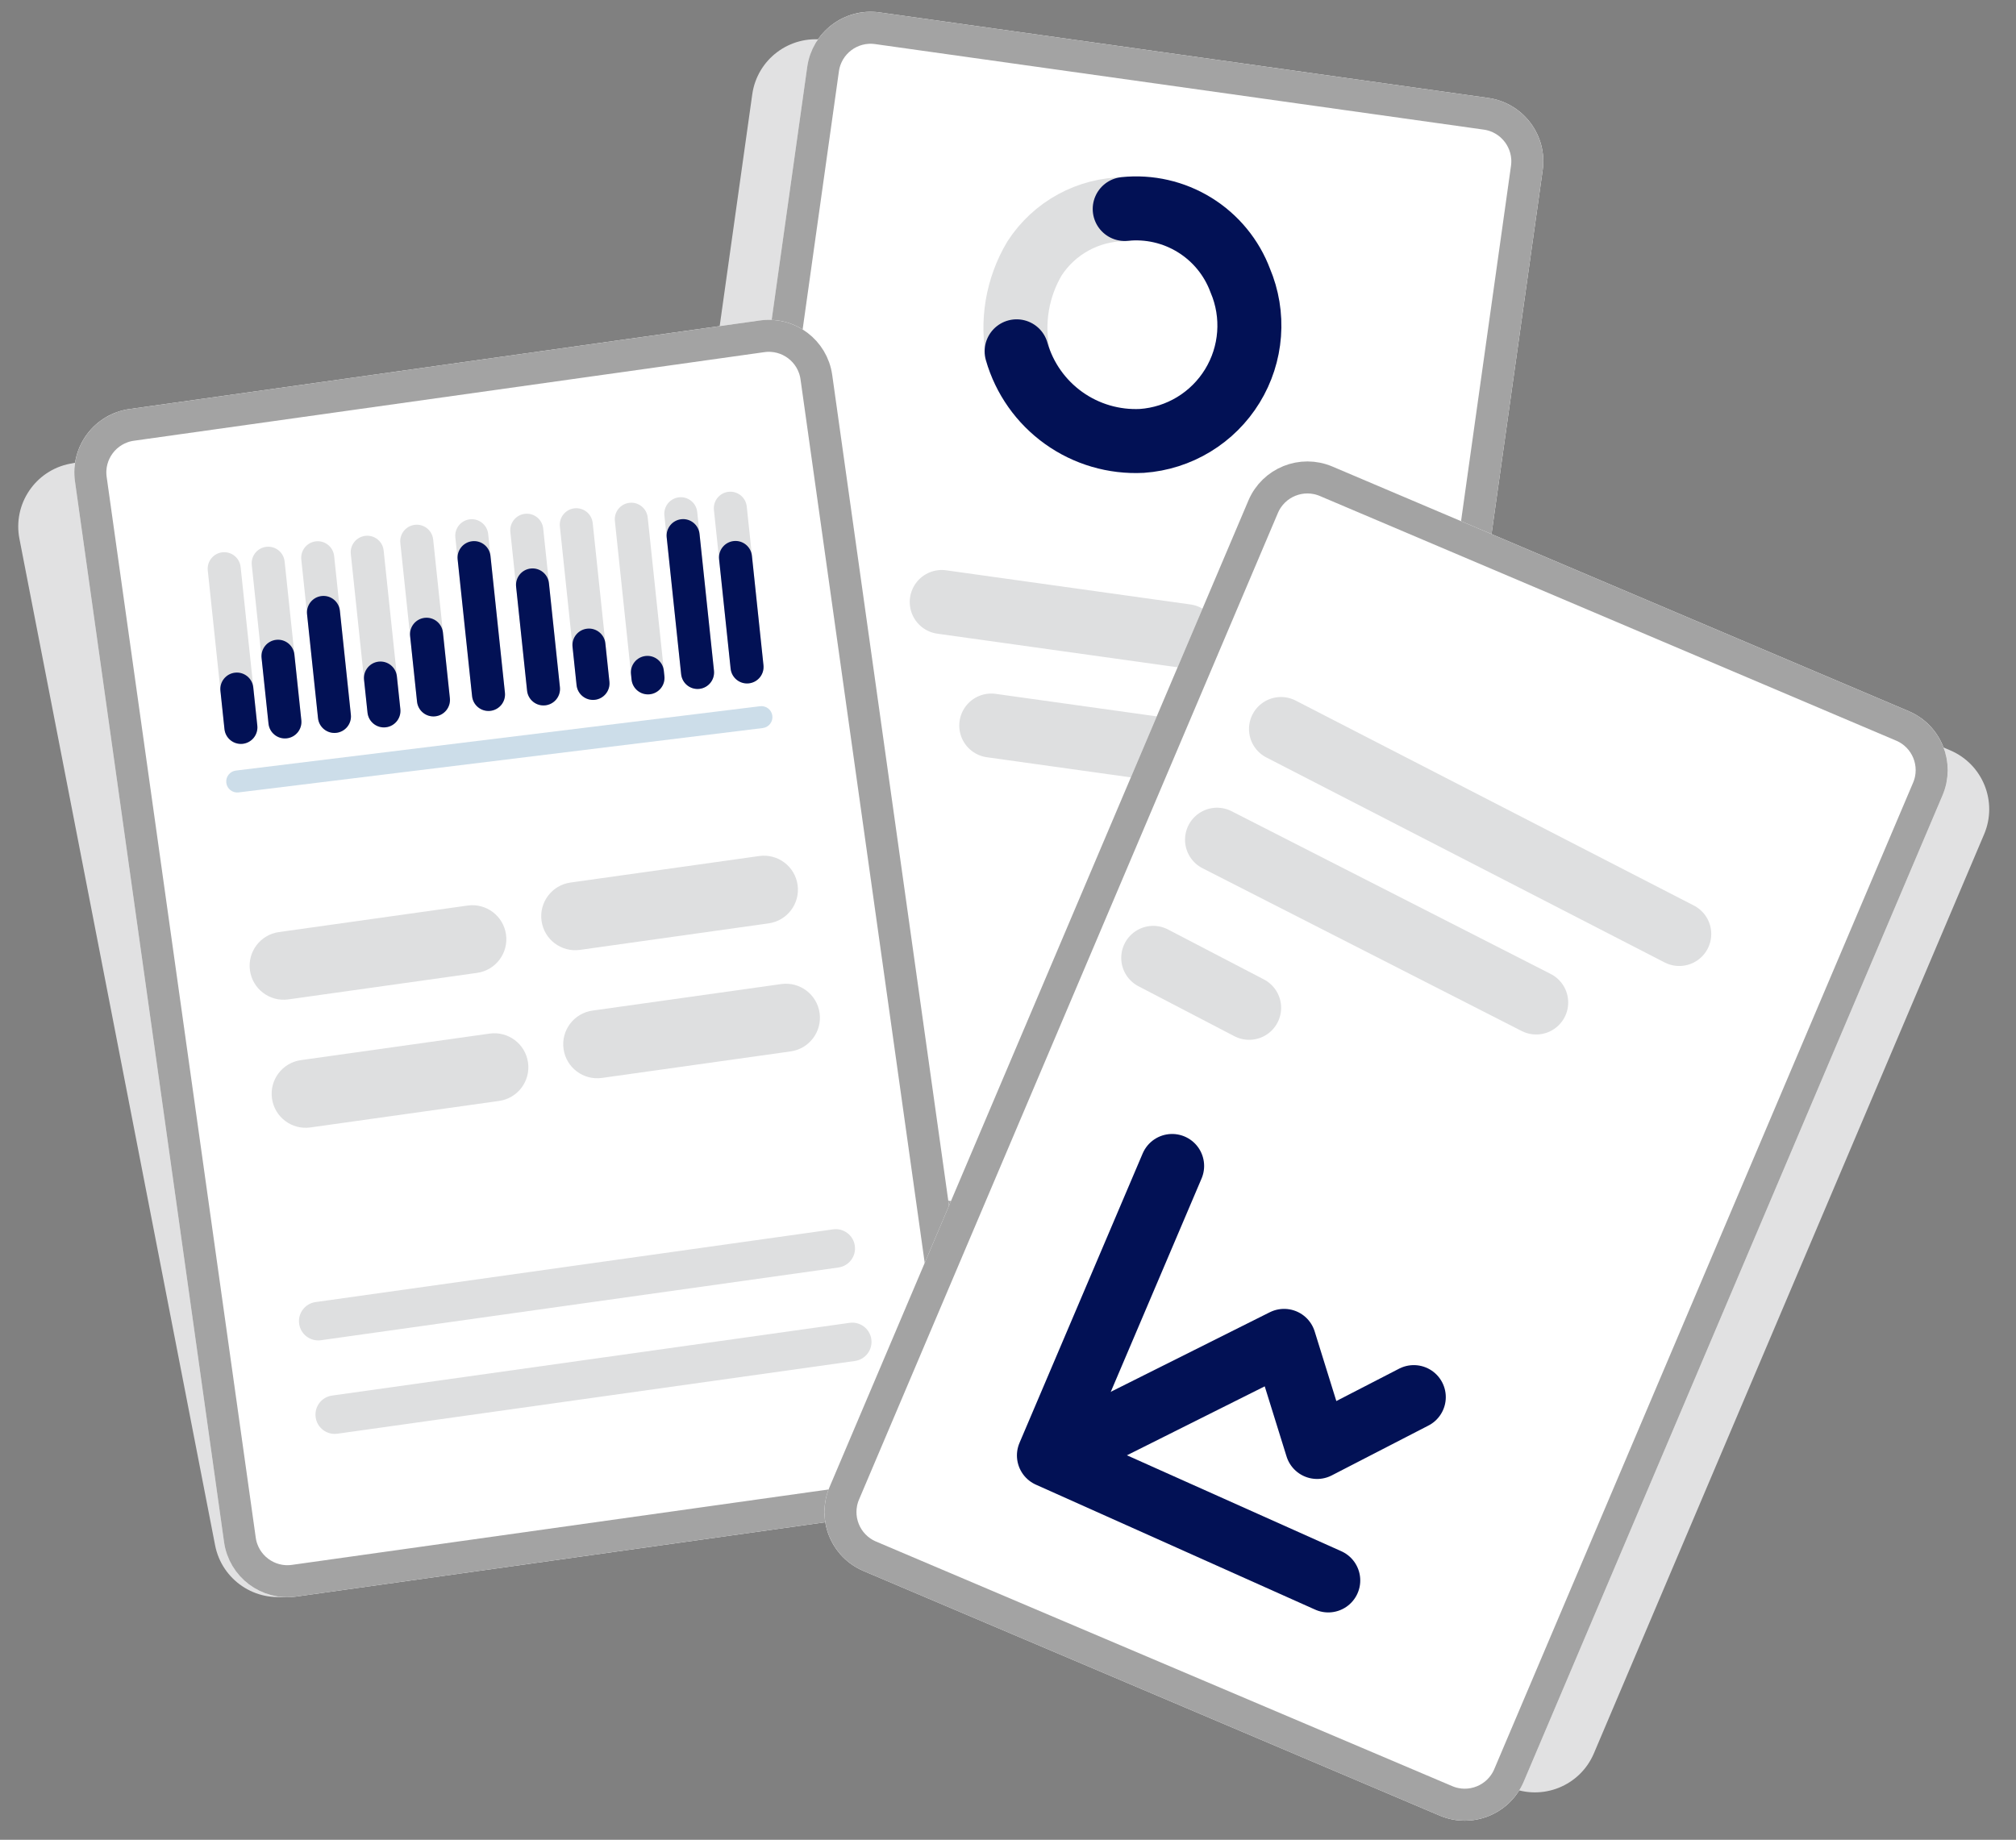 <svg width="126" height="115" viewBox="0 0 126 115" fill="none" xmlns="http://www.w3.org/2000/svg">
<rect x="0" y="0" width="126" height="115" fill="#808080" stroke="none"/>
<g id="Empty state (illustrations)" clip-path="url(#clip0_268_3496)">
<g id="Group 2009">
<path id="Rectangle 1117" d="M89.578 7.841L51.533 2.494C49.346 2.187 47.323 3.711 47.016 5.899L37.697 72.204C37.389 74.392 38.914 76.414 41.101 76.722L79.145 82.069C81.333 82.376 83.356 80.852 83.663 78.664L92.982 12.359C93.289 10.171 91.765 8.148 89.578 7.841Z" fill="#E1E1E2"/>
<g id="Rectangle 1118">
<path id="Vector" d="M93.013 6.122L54.969 0.775C52.782 0.468 50.759 1.992 50.452 4.18L41.133 70.485C40.825 72.673 42.35 74.695 44.537 75.003L82.582 80.35C84.769 80.657 86.792 79.133 87.099 76.945L96.418 10.64C96.725 8.452 95.201 6.43 93.013 6.122Z" fill="white"/>
<path id="Vector_2" d="M92.874 7.112L54.83 1.765C53.189 1.535 51.672 2.678 51.442 4.318L42.123 70.624C41.893 72.265 43.036 73.782 44.676 74.012L82.721 79.359C84.361 79.59 85.878 78.446 86.109 76.806L95.428 10.5C95.658 8.86 94.515 7.343 92.874 7.112Z" stroke="#A3A3A3" stroke-width="2"/>
</g>
<path id="Path 740" d="M63.639 22.219C63.211 20.14 63.574 17.977 64.658 16.152C65.268 15.211 66.103 14.437 67.088 13.9C68.072 13.363 69.175 13.08 70.297 13.076" stroke="#DEDFE0" stroke-width="4" stroke-linecap="round"/>
<path id="Path 741" d="M70.295 13.063C71.823 12.904 73.36 13.256 74.666 14.064C75.973 14.872 76.975 16.091 77.514 17.529C77.963 18.588 78.153 19.739 78.067 20.887C77.982 22.034 77.624 23.145 77.022 24.126C76.421 25.107 75.595 25.93 74.611 26.528C73.628 27.125 72.516 27.479 71.368 27.56C69.623 27.648 67.898 27.143 66.477 26.126C65.055 25.109 64.019 23.64 63.539 21.96" stroke="#021155" stroke-width="4" stroke-linecap="round"/>
<path id="Path 742" d="M58.859 37.629L74.135 39.765" stroke="#DEDFE0" stroke-width="4" stroke-linecap="round"/>
<path id="Path 744" d="M61.954 45.352L77.23 47.488" stroke="#DEDFE0" stroke-width="4" stroke-linecap="round"/>
<path id="Rectangle 1119" d="M42.316 21.61L4.378 28.985C2.209 29.406 0.793 31.506 1.214 33.675L13.444 96.591C13.866 98.76 15.965 100.176 18.134 99.754L56.072 92.38C58.24 91.958 59.657 89.859 59.235 87.69L47.005 24.774C46.584 22.605 44.484 21.189 42.316 21.61Z" fill="#E1E1E2"/>
<g id="Rectangle 1120">
<path id="Vector_3" d="M47.496 20.03L8.09 25.568C5.902 25.876 4.378 27.898 4.686 30.086L14.004 96.391C14.312 98.579 16.334 100.103 18.522 99.796L57.928 94.258C60.115 93.95 61.639 91.928 61.332 89.74L52.014 23.435C51.706 21.247 49.683 19.723 47.496 20.03Z" fill="white"/>
<path id="Vector_4" d="M47.635 21.021L8.229 26.559C6.588 26.79 5.445 28.307 5.676 29.947L14.994 96.253C15.225 97.894 16.742 99.037 18.383 98.806L57.788 93.268C59.429 93.037 60.572 91.52 60.342 89.88L51.023 23.574C50.793 21.933 49.276 20.79 47.635 21.021Z" stroke="#A3A3A3" stroke-width="2"/>
</g>
<path id="Rectangle 1121" d="M17.789 35.097C17.729 34.53 17.221 34.119 16.654 34.179C16.087 34.239 15.676 34.747 15.736 35.314L16.783 45.234C16.843 45.801 17.351 46.212 17.918 46.153C18.485 46.093 18.896 45.585 18.836 45.017L17.789 35.097Z" fill="#DEDFE0"/>
<path id="Rectangle 1122" d="M15.039 35.441C14.979 34.874 14.471 34.463 13.904 34.523C13.337 34.582 12.926 35.091 12.986 35.658L14.033 45.578C14.093 46.145 14.601 46.556 15.168 46.496C15.735 46.437 16.146 45.928 16.086 45.361L15.039 35.441Z" fill="#DEDFE0"/>
<path id="Rectangle 1123" d="M20.884 34.755C20.824 34.188 20.316 33.777 19.75 33.837C19.183 33.897 18.772 34.405 18.831 34.972L19.878 44.892C19.938 45.459 20.446 45.871 21.013 45.811C21.58 45.751 21.991 45.243 21.931 44.676L20.884 34.755Z" fill="#DEDFE0"/>
<path id="Rectangle 1124" d="M23.978 34.412C23.919 33.845 23.411 33.433 22.844 33.493C22.277 33.553 21.866 34.061 21.926 34.628L22.973 44.549C23.032 45.116 23.541 45.527 24.107 45.467C24.674 45.407 25.085 44.899 25.025 44.332L23.978 34.412Z" fill="#DEDFE0"/>
<path id="Rectangle 1125" d="M27.073 33.722C27.013 33.155 26.505 32.744 25.939 32.804C25.372 32.864 24.961 33.372 25.02 33.939L26.067 43.859C26.127 44.426 26.635 44.837 27.202 44.778C27.769 44.718 28.18 44.21 28.12 43.642L27.073 33.722Z" fill="#DEDFE0"/>
<path id="Rectangle 1126" d="M30.511 33.379C30.451 32.812 29.943 32.4 29.376 32.46C28.81 32.52 28.399 33.028 28.459 33.595L29.505 43.515C29.565 44.083 30.073 44.494 30.64 44.434C31.207 44.374 31.618 43.866 31.558 43.299L30.511 33.379Z" fill="#DEDFE0"/>
<path id="Rectangle 1127" d="M33.95 33.035C33.89 32.468 33.382 32.056 32.815 32.116C32.249 32.176 31.838 32.684 31.897 33.251L32.944 43.172C33.004 43.739 33.512 44.15 34.079 44.09C34.646 44.03 35.057 43.522 34.997 42.955L33.95 33.035Z" fill="#DEDFE0"/>
<path id="Rectangle 1128" d="M37.044 32.691C36.984 32.124 36.477 31.713 35.91 31.773C35.343 31.832 34.932 32.341 34.992 32.908L36.038 42.828C36.098 43.395 36.606 43.806 37.173 43.746C37.74 43.687 38.151 43.178 38.091 42.611L37.044 32.691Z" fill="#DEDFE0"/>
<path id="Rectangle 1129" d="M40.482 32.347C40.422 31.78 39.914 31.369 39.348 31.429C38.781 31.489 38.37 31.997 38.43 32.564L39.477 42.484C39.536 43.051 40.044 43.462 40.611 43.403C41.178 43.343 41.589 42.835 41.529 42.267L40.482 32.347Z" fill="#DEDFE0"/>
<path id="Rectangle 1130" d="M43.577 32.004C43.517 31.436 43.009 31.025 42.442 31.085C41.876 31.145 41.465 31.653 41.524 32.22L42.571 42.14C42.631 42.708 43.139 43.119 43.706 43.059C44.273 42.999 44.684 42.491 44.624 41.924L43.577 32.004Z" fill="#DEDFE0"/>
<path id="Rectangle 1131" d="M46.672 31.66C46.612 31.093 46.104 30.681 45.538 30.741C44.971 30.801 44.56 31.309 44.62 31.876L45.666 41.797C45.726 42.364 46.234 42.775 46.801 42.715C47.368 42.655 47.779 42.147 47.719 41.58L46.672 31.66Z" fill="#DEDFE0"/>
<path id="Rectangle 1132" d="M15.829 42.965C15.769 42.397 15.261 41.986 14.694 42.046C14.127 42.106 13.716 42.614 13.776 43.181L14.029 45.575C14.089 46.142 14.597 46.553 15.164 46.494C15.73 46.434 16.142 45.926 16.082 45.358L15.829 42.965Z" fill="#021155"/>
<path id="Rectangle 1133" d="M18.4 40.912C18.34 40.345 17.832 39.933 17.266 39.993C16.699 40.053 16.288 40.561 16.348 41.128L16.781 45.233C16.841 45.8 17.349 46.211 17.915 46.151C18.482 46.092 18.893 45.583 18.833 45.016L18.4 40.912Z" fill="#021155"/>
<path id="Rectangle 1134" d="M21.243 38.173C21.183 37.606 20.675 37.195 20.108 37.255C19.541 37.315 19.131 37.823 19.19 38.39L19.876 44.889C19.936 45.457 20.444 45.868 21.011 45.808C21.578 45.748 21.989 45.24 21.929 44.673L21.243 38.173Z" fill="#021155"/>
<path id="Rectangle 1135" d="M24.805 42.275C24.745 41.708 24.237 41.297 23.67 41.356C23.104 41.416 22.693 41.925 22.752 42.492L22.969 44.543C23.029 45.111 23.537 45.522 24.104 45.462C24.67 45.402 25.081 44.894 25.022 44.327L24.805 42.275Z" fill="#021155"/>
<path id="Rectangle 1136" d="M27.684 39.537C27.624 38.97 27.116 38.558 26.549 38.618C25.983 38.678 25.572 39.186 25.631 39.753L26.064 43.858C26.124 44.425 26.632 44.836 27.199 44.776C27.766 44.717 28.177 44.208 28.117 43.641L27.684 39.537Z" fill="#021155"/>
<path id="Rectangle 1137" d="M30.655 34.748C30.595 34.181 30.087 33.769 29.52 33.829C28.954 33.889 28.543 34.397 28.602 34.964L29.505 43.516C29.565 44.084 30.073 44.495 30.64 44.435C31.206 44.375 31.617 43.867 31.558 43.3L30.655 34.748Z" fill="#021155"/>
<path id="Rectangle 1138" d="M34.309 36.455C34.249 35.888 33.741 35.476 33.174 35.536C32.608 35.596 32.197 36.104 32.256 36.671L32.942 43.171C33.002 43.738 33.51 44.149 34.077 44.089C34.644 44.029 35.055 43.521 34.995 42.954L34.309 36.455Z" fill="#021155"/>
<path id="Rectangle 1139" d="M37.835 40.215C37.776 39.647 37.267 39.236 36.701 39.296C36.134 39.356 35.723 39.864 35.783 40.431L36.035 42.825C36.095 43.392 36.603 43.803 37.17 43.744C37.737 43.684 38.148 43.176 38.088 42.608L37.835 40.215Z" fill="#021155"/>
<path id="Rectangle 1140" d="M41.489 41.922C41.429 41.354 40.921 40.943 40.355 41.003C39.788 41.063 39.377 41.571 39.437 42.138L39.472 42.48C39.532 43.047 40.04 43.458 40.607 43.398C41.174 43.338 41.585 42.83 41.525 42.263L41.489 41.922Z" fill="#021155"/>
<path id="Rectangle 1141" d="M43.721 33.373C43.661 32.806 43.153 32.394 42.586 32.454C42.02 32.514 41.609 33.022 41.668 33.589L42.571 42.141C42.631 42.709 43.139 43.12 43.706 43.06C44.272 43 44.683 42.492 44.624 41.925L43.721 33.373Z" fill="#021155"/>
<path id="Rectangle 1142" d="M46.995 34.738C46.935 34.171 46.427 33.76 45.86 33.819C45.294 33.879 44.883 34.388 44.942 34.955L45.664 41.796C45.724 42.363 46.232 42.775 46.799 42.715C47.366 42.655 47.777 42.147 47.717 41.58L46.995 34.738Z" fill="#021155"/>
<path id="Rectangle 1143" d="M47.505 44.144L14.743 48.166C14.366 48.212 14.098 48.556 14.144 48.932C14.19 49.309 14.533 49.577 14.911 49.531L47.672 45.508C48.05 45.462 48.318 45.119 48.272 44.742C48.225 44.365 47.882 44.097 47.505 44.144Z" fill="#CCDDE9"/>
<path id="Rectangle 1144" d="M29.226 56.603L17.431 58.261C16.269 58.424 15.46 59.499 15.623 60.661C15.786 61.823 16.861 62.633 18.023 62.469L29.817 60.812C30.979 60.649 31.789 59.574 31.626 58.412C31.462 57.25 30.388 56.44 29.226 56.603Z" fill="#DEDFE0"/>
<path id="Rectangle 1145" d="M30.602 64.607L18.807 66.265C17.645 66.428 16.835 67.503 16.999 68.665C17.162 69.827 18.237 70.637 19.399 70.473L31.193 68.816C32.355 68.653 33.165 67.578 33.002 66.416C32.838 65.254 31.764 64.444 30.602 64.607Z" fill="#DEDFE0"/>
<path id="Rectangle 1146" d="M47.45 53.508L35.656 55.165C34.493 55.328 33.684 56.403 33.847 57.565C34.01 58.727 35.085 59.537 36.247 59.374L48.041 57.716C49.203 57.553 50.013 56.478 49.85 55.316C49.686 54.154 48.612 53.344 47.45 53.508Z" fill="#DEDFE0"/>
<path id="Rectangle 1147" d="M48.825 61.511L37.031 63.169C35.868 63.332 35.059 64.407 35.222 65.569C35.385 66.731 36.46 67.541 37.622 67.378L49.416 65.72C50.578 65.557 51.388 64.482 51.225 63.32C51.061 62.158 49.987 61.348 48.825 61.511Z" fill="#DEDFE0"/>
<path id="Rectangle 1148" d="M52.068 76.843L19.721 81.389C19.063 81.482 18.604 82.09 18.697 82.748L18.697 82.749C18.789 83.407 19.398 83.865 20.056 83.773L52.403 79.227C53.061 79.134 53.519 78.526 53.427 77.868L53.426 77.867C53.334 77.209 52.726 76.751 52.068 76.843Z" fill="#DEDFE0"/>
<path id="Rectangle 1149" d="M53.099 82.687L20.752 87.233C20.094 87.325 19.636 87.934 19.729 88.592L19.729 88.593C19.821 89.251 20.429 89.709 21.087 89.617L53.434 85.07C54.092 84.978 54.551 84.37 54.458 83.712L54.458 83.711C54.366 83.053 53.757 82.594 53.099 82.687Z" fill="#DEDFE0"/>
<path id="Rectangle 1150" d="M121.887 46.901L87.98 32.505C85.945 31.642 83.596 32.591 82.732 34.625L58.343 92.074C57.479 94.108 58.428 96.458 60.463 97.322L94.37 111.717C96.405 112.581 98.755 111.631 99.618 109.597L124.007 52.148C124.871 50.114 123.922 47.764 121.887 46.901Z" fill="#E1E1E2"/>
<g id="Rectangle 1151">
<path id="Vector_5" d="M119.292 44.452L83.275 29.162C81.241 28.298 78.891 29.247 78.027 31.282L51.847 92.949C50.983 94.984 51.932 97.333 53.967 98.197L89.984 113.488C92.018 114.351 94.368 113.402 95.232 111.367L121.412 49.7C122.276 47.666 121.327 45.316 119.292 44.452Z" fill="white"/>
<path id="Vector_6" d="M118.901 45.374L82.884 30.083C81.358 29.435 79.596 30.147 78.948 31.673L52.768 93.341C52.12 94.867 52.832 96.629 54.358 97.277L90.374 112.567C91.9 113.215 93.663 112.503 94.311 110.977L120.491 49.31C121.139 47.784 120.427 46.021 118.901 45.374Z" stroke="#A3A3A3" stroke-width="2.001"/>
</g>
<path id="Path 745" d="M73.258 72.881L65.558 90.975L83.016 98.788" stroke="#021155" stroke-width="4" stroke-linecap="round" stroke-linejoin="round"/>
<path id="Path 746" d="M68.324 89.785L80.256 83.814L82.319 90.445L88.362 87.329" stroke="#021155" stroke-width="4" stroke-linecap="round" stroke-linejoin="round"/>
<path id="Path 750" d="M72.077 59.873L78.071 62.995" stroke="#DEDFE0" stroke-width="4" stroke-linecap="round"/>
<path id="Path 752" d="M80.062 45.568L104.953 58.381" stroke="#DEDFE0" stroke-width="4" stroke-linecap="round"/>
<path id="Path 753" d="M76.065 52.488L96.012 62.662" stroke="#DEDFE0" stroke-width="4.001" stroke-linecap="round"/>
</g>
</g>
<defs>
<clipPath id="clip0_268_3496">
<rect width="125.098" height="114.781" fill="white" transform="translate(0.451 0.219)"/>
</clipPath>
</defs>
</svg>
